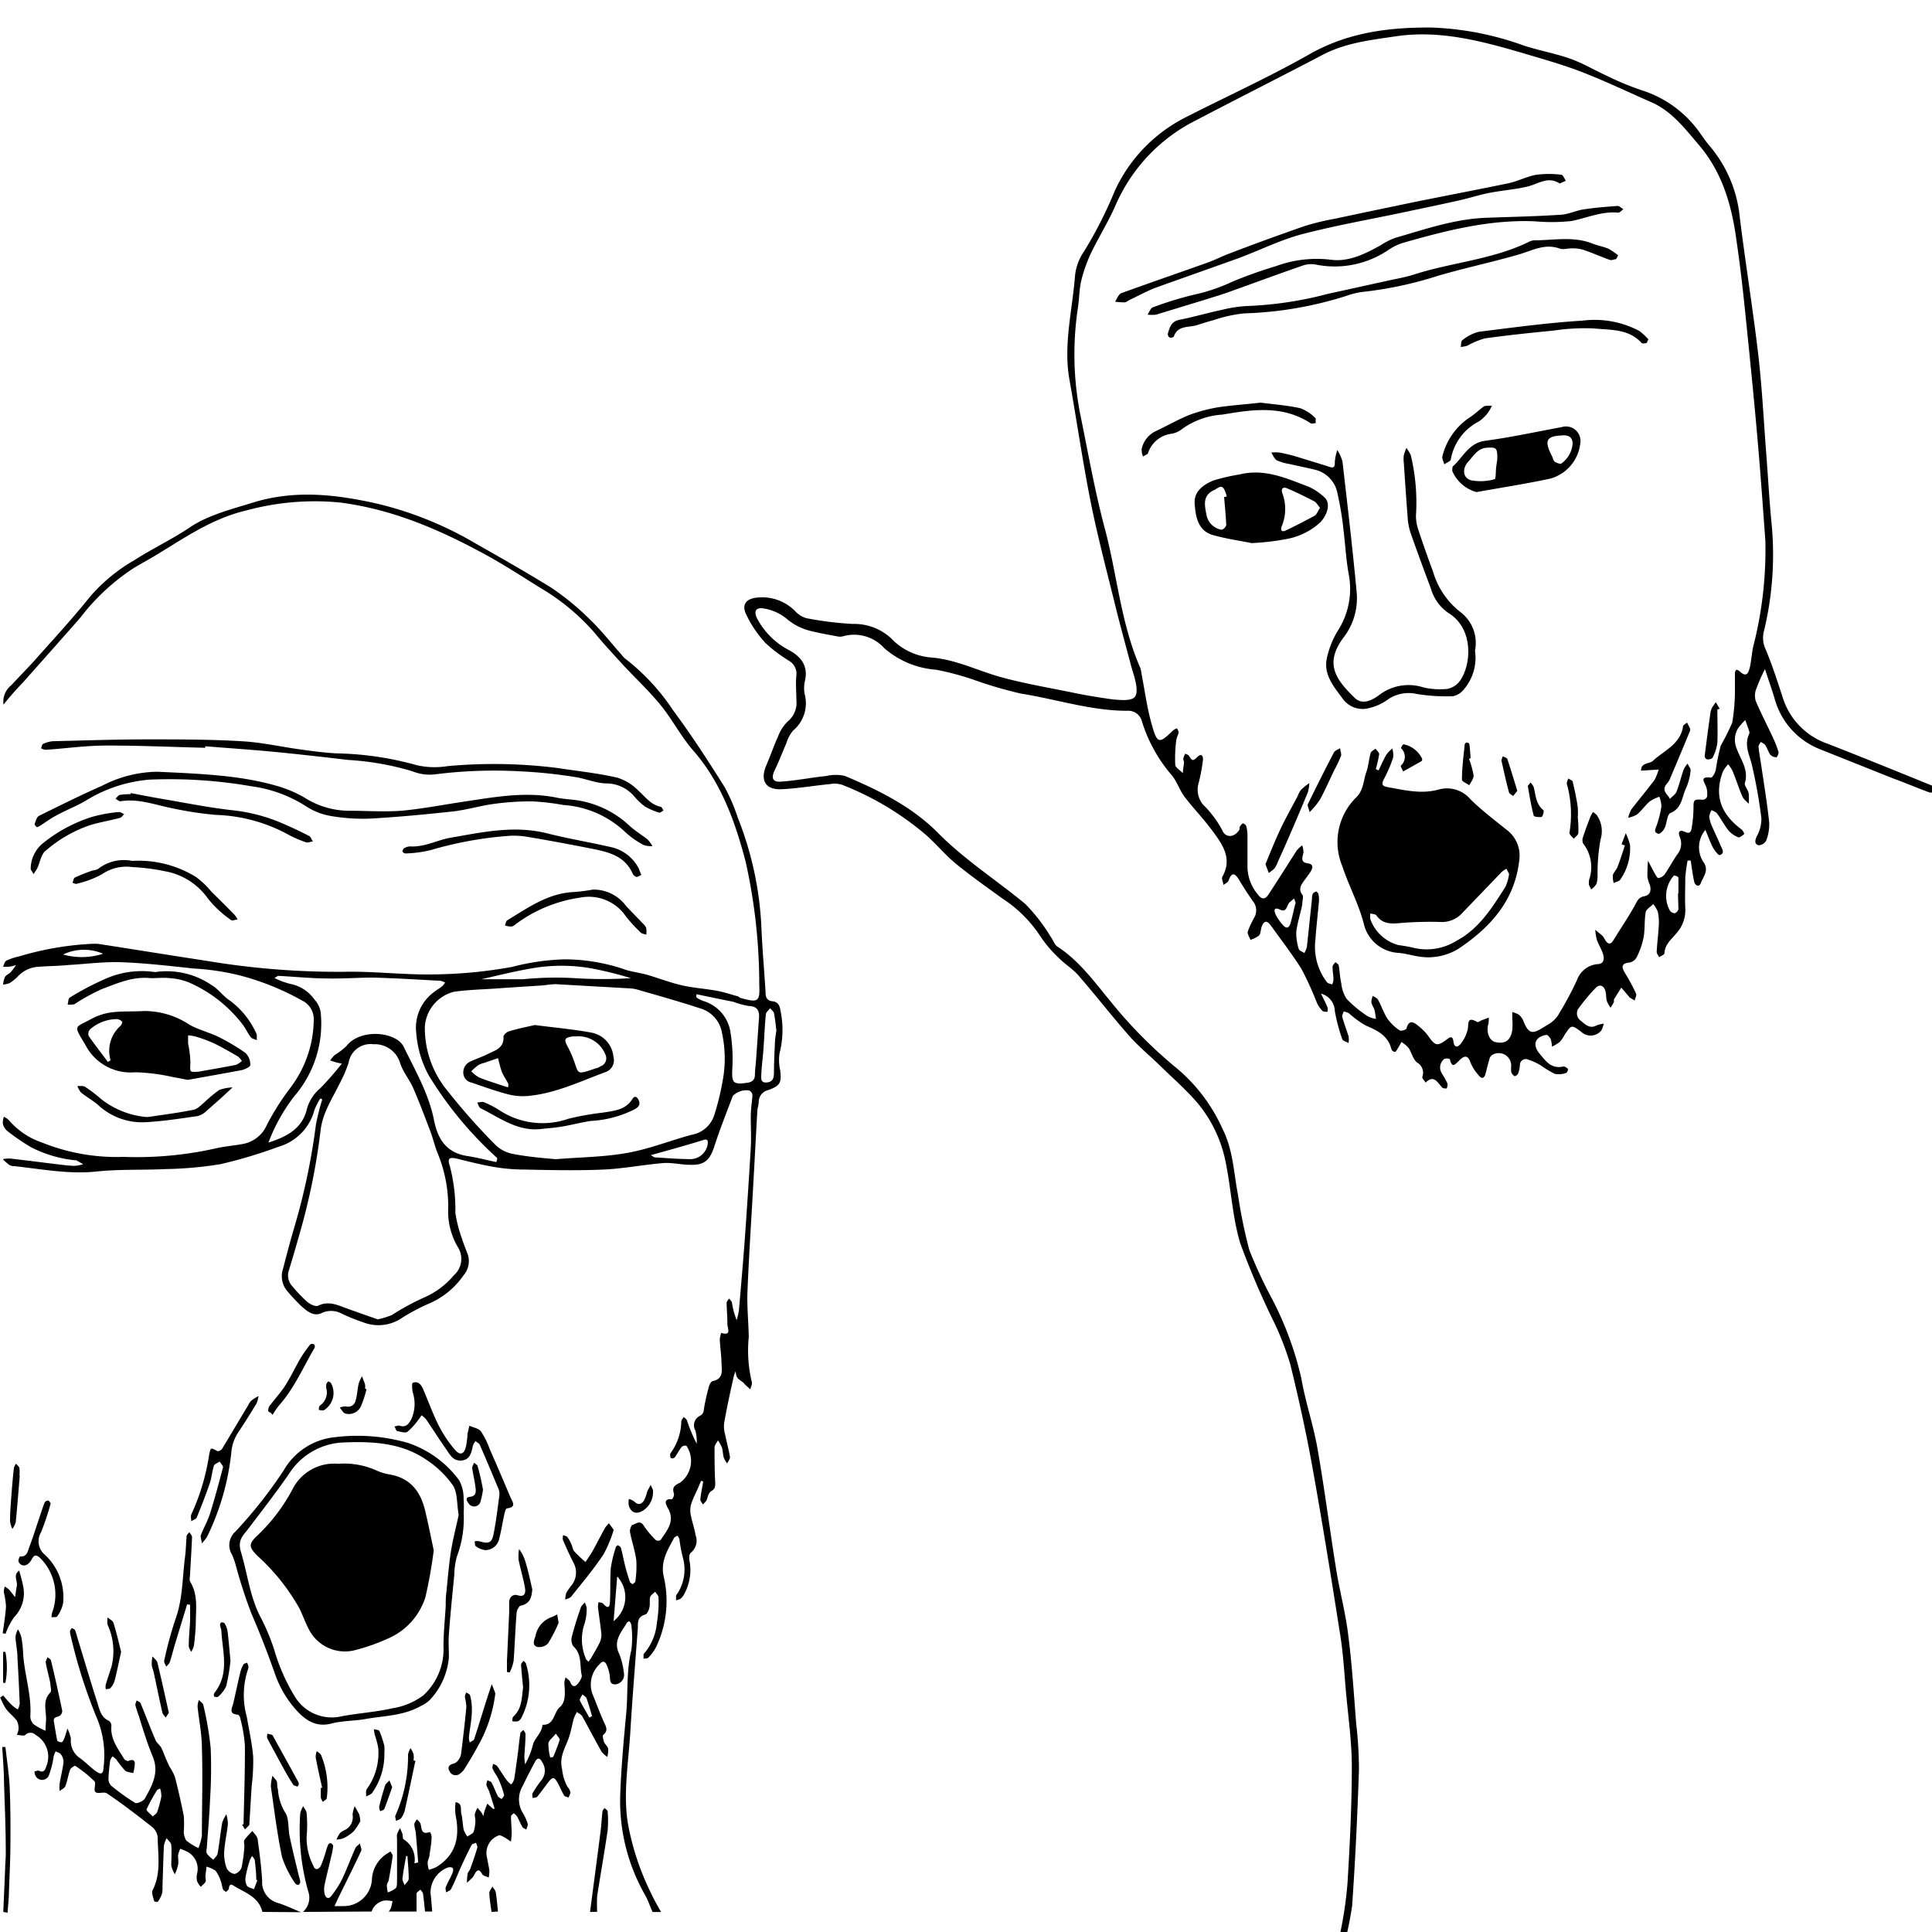 <svg id="Layer_1" data-name="Layer 1" xmlns="http://www.w3.org/2000/svg" viewBox="0 0 200 200"><g id="OBW51e"><path d="M137.27,207c.16-.87.28-1.74.47-2.6.32-1.44.74-2.85,1-4.3a40.35,40.35,0,0,0,.75-5.11c.24-4,.45-8.07.45-12.11,0-2.59-.38-5.19-.61-7.79-.17-1.88-.27-3.78-.56-5.64-.92-5.87-1.86-11.73-2.91-17.57-.64-3.56-1.42-7.1-2.28-10.61a29.52,29.52,0,0,0-1.67-4.35,83.25,83.25,0,0,1-3.52-8.22c-.82-2.72-.94-5.64-1.52-8.44a13.68,13.68,0,0,0-2.84-6c-1.21-1.44-2.66-2.68-4-4-1.09-1.06-2.26-2-3.26-3.17-1.75-2-3.38-4.1-5.12-6.1-.59-.69-1.42-1.18-2.06-1.84A12.66,12.66,0,0,1,107.75,97a13.52,13.52,0,0,0-4-4c-1.6-1.16-3.22-2.3-4.75-3.55-1.11-.9-2-2-3.12-3a30.41,30.41,0,0,0-8.74-5.22,2.66,2.66,0,0,0-1.23-.06c-1.67.16-3.33.45-5,.53s-2.25-.93-1.58-2.48c.43-1,.77-2,1.22-3a4.28,4.28,0,0,1,1-1.54,2.49,2.49,0,0,0,.89-2.23c0-.84-.09-1.69,0-2.52a1.54,1.54,0,0,0-.72-1.5,14.78,14.78,0,0,1-2.51-1.9,11.78,11.78,0,0,1-2-3c-.45-1,.1-1.58,1.19-1.67a4.79,4.79,0,0,1,3.91,1.4,2.56,2.56,0,0,0,1.15.73,34.59,34.59,0,0,0,4.84.6,5.63,5.63,0,0,1,3.93,1.47,6.41,6.41,0,0,0,4.1,2c2.53.18,4.77,1.32,7.16,2,2.54.71,5.17,1.14,7.76,1.68,1.07.22,2.15.4,3.23.56a13,13,0,0,0,1.76.17c1.25,0,1.56-.32,1.37-1.59-.11-.7-.37-1.38-.55-2.07-.55-2.08-1.12-4.14-1.63-6.22-.86-3.48-1.79-7-2.49-10.46-.85-4.25-1.47-8.55-2.23-12.82-.65-3.65.31-7.21.58-10.81a5.39,5.39,0,0,1,.92-2.46,43.36,43.36,0,0,0,3.2-6.3,16,16,0,0,1,7.34-7.6C126.94,10,131.35,8,135.51,5.64c4-2.29,8.27-2.82,12.67-2.79A31.22,31.22,0,0,1,157.7,4.7c1.6.53,3.28.82,4.86,1.38,1.3.46,2.5,1.19,3.77,1.76a29,29,0,0,0,3.61,1.5,11.65,11.65,0,0,1,6.16,4.6c.32.45.64.9,1,1.31a13.38,13.38,0,0,1,3,7.24c.59,4.76,1.36,9.5,1.92,14.27.39,3.38.56,6.79.82,10.19.19,2.44.32,4.88.56,7.31a33.59,33.59,0,0,1-.78,11,2.78,2.78,0,0,0,.14,1.92c.69,1.63,1.23,3.32,1.78,5A7.39,7.39,0,0,0,189.22,77c3.61,1.41,7.2,2.87,10.79,4.33.22.09.34.39.51.59-.26,0-.56.19-.78.11-1.27-.45-2.52-1-3.77-1.45l-7.52-3a7.85,7.85,0,0,1-4.74-5.25c-.29-1-.62-1.87-1-3.07a20,20,0,0,0-.94,2.15,1.89,1.89,0,0,0,0,1.2c.55,1.28,1.19,2.51,1.77,3.76a10.67,10.67,0,0,1,.58,1.51c0,.15-.15.51-.23.51a.89.89,0,0,1-.62-.25c-.22-.3-.32-.69-.53-1-.09-.15-.31-.23-.47-.34-.08.18-.25.36-.23.52.09.79.24,1.58.35,2.36.27,1.83.57,3.66.76,5.5a4.6,4.6,0,0,1-.32,1.85.93.93,0,0,1-.79.47c-.43-.13-.38-.49-.18-.92a3.78,3.78,0,0,0,.48-1.87,53.14,53.14,0,0,0-1-5.59c-.24-1-.82-2-.26-3.16a.36.36,0,0,0,0-.25c-.13-.39-.27-.78-.41-1.17a6.37,6.37,0,0,0-.77.89,2.33,2.33,0,0,0-.12,2.06c.41,1.15,1.27,2.19.85,3.56-.08.28.31.68.39,1.05a5.15,5.15,0,0,1,0,1.11c-.22-.26-.54-.48-.66-.78-.37-.85-.64-1.74-1-2.6a4.05,4.05,0,0,0-.45-.71,3,3,0,0,0-.55.74c-.92,2.42-.28,4.36,1.92,6,.14.11.31.44.27.48s-.45.4-.59.34a2.51,2.51,0,0,1-1-.68c-.45-.55-.78-1.2-1.2-1.78-.12-.17-.38-.24-.57-.36a1.79,1.79,0,0,0-.25.66,3.33,3.33,0,0,0,.28,1c.28.66.6,1.3.89,2,.16.36.5.83-.11,1-.14,0-.53-.5-.7-.82-.28-.55-.48-1.14-.76-1.79a2.81,2.81,0,0,0-.25,3.26c.71.95,0,1.58-.23,2.27-.16.42-.59.25-.68-.18-.16-.72-.25-1.45-.36-2.18h-.32a17.5,17.5,0,0,0-.24,1.77c0,1-.05,2.11,0,3.16a3.55,3.55,0,0,1-.88,2.56c-.53.64-1.23,1.17-1.28,2.12,0,.14-.36.27-.55.4-.09-.19-.26-.39-.25-.58.05-.91.17-1.83.22-2.74a5.29,5.29,0,0,0-.1-1.38,3,3,0,0,0-.48-.8c-.27.28-.72.53-.78.84-.15.87-.06,1.77-.22,2.64a8.06,8.06,0,0,1-.7,2,1.08,1.08,0,0,1-.74.57c-.9.08-.84.48-.48,1.09a21.46,21.46,0,0,1,1.14,2.11c.09.18-.09.49-.14.73-.2-.11-.39-.23-.58-.35,0,0,0-.08-.06-.11l-.74-.87c-.26.41-.52.81-.77,1.23,0,.06,0,.17,0,.24s-.22.41-.34.61a3.38,3.38,0,0,1-.39-.69c-.1-.36-.05-.76-.17-1.11-.18-.5-.58-.67-1-.24a20.69,20.69,0,0,0-1.68,2,.92.92,0,0,0,.12,1.36c.48.38.93.91,1.67.51a2.72,2.72,0,0,1,.76-.18c-.12.28-.17.64-.38.82a1.42,1.42,0,0,1-2,0c-1-.74-1-.7-1.7.35a3.37,3.37,0,0,1-.5.73,5.3,5.3,0,0,1-.8.48,3.35,3.35,0,0,0-.13-.78c-.08-.18-.33-.46-.46-.44-1.14.2-1.47,1-.72,1.91s1.27,1.63,2.51,1.36c.13,0,.36.13.46.27a.51.51,0,0,1-.19.4,2.28,2.28,0,0,1-1.17.1,11.11,11.11,0,0,1-1.5-.91,6.56,6.56,0,0,0-1.24-.56.61.61,0,0,0-.88.59,3.08,3.08,0,0,1-.19.85c-.05.13-.31.29-.37.26a.78.78,0,0,1-.34-.44,3.34,3.34,0,0,1,0-.62,1.29,1.29,0,0,0-2-1.11.7.7,0,0,0-.25.39c-.15.5-.27,1-.4,1.51s-.41.61-.74.16a4.51,4.51,0,0,1-.81-1.26c-.27-.83-.65-.78-1.16-.27s-.77.82-1-.13a.78.78,0,0,0-.58,0,1.13,1.13,0,0,0-.24,1.49,9.66,9.66,0,0,1,.56,1c.07.15,0,.37-.05.56-.18,0-.44,0-.54-.17-.46-.54-.84-1.25-1.65-.44-.12-.2-.39-.45-.34-.6a1.21,1.21,0,0,0-.55-1.48c-.42-.35-.55-1-.87-1.51a3.44,3.44,0,0,0-.74-.61c-.13.23-.26.47-.4.69s-.19.33-.29.33a.44.44,0,0,1-.35-.27c-.35-1.42-1.46-1.95-2.66-2.46a9.78,9.78,0,0,1-1.73-1.26,1.88,1.88,0,0,0-.55-.19c-.05.18-.2.4-.15.56.19.69.45,1.35.65,2a2.09,2.09,0,0,1,0,.7c-.22-.13-.59-.21-.65-.4a18.23,18.23,0,0,1-.77-2.9,1.92,1.92,0,0,0-1.43-1.81c.3.62.5,1,.67,1.42a1.21,1.21,0,0,1,0,.46c-.19,0-.44,0-.54-.11a3.11,3.11,0,0,1-.56-.83,32.77,32.77,0,0,0-1.6-3.51c-1-1.57-2.1-3-3.2-4.53-.45-.6-.77-.32-.94.27-.08.29-.08.65-.26.83a2.89,2.89,0,0,1-.88.43c-.1-.29-.34-.62-.27-.86a9.89,9.89,0,0,1,.69-1.48,1.49,1.49,0,0,0-.16-1.66c-.51-.72-1-1.49-1.44-2.22s-.77-.78-1.08.09c-.07.19-.34.3-.52.45-.05-.22-.12-.44-.16-.67a.44.44,0,0,1,.07-.24c1-1.83,0-3.25-1-4.61s-2-2.37-2.94-3.6c-.53-.7-.79-1.61-1.35-2.26a15.58,15.58,0,0,1-3.07-5.56,1.46,1.46,0,0,0-1.52-1.09c-3.74,0-7.3-1.19-11-1.78a42.39,42.39,0,0,1-5-1.47,29.61,29.61,0,0,0-3.78-1,9.21,9.21,0,0,1-5.36-2.22,4.2,4.2,0,0,0-4.29-1.24,1.3,1.3,0,0,1-.62,0c-.89-.16-1.79-.33-2.67-.54A6,6,0,0,1,81.37,64a5,5,0,0,0-2.24-1c-.9-.18-1.15.28-.72,1.09a7.79,7.79,0,0,0,3.19,3.17C83,68,83.71,69,83.3,70.6a3.34,3.34,0,0,0,0,1.26,3.67,3.67,0,0,1-1.19,3.76,3.43,3.43,0,0,0-.7,1.31c-.41.91-.75,1.85-1.19,2.75S80,81,80.91,80.91c1.55-.11,3.08-.42,4.63-.58a4.21,4.21,0,0,1,1.94,0c3.51,1.48,6.94,3.18,9.64,5.91s6,4.85,9,7.32a18.34,18.34,0,0,1,2.67,3.45c.25.34.38.82.7,1,2.24,1.46,3.77,3.6,5.43,5.6a47.33,47.33,0,0,0,7,7.06,17.61,17.61,0,0,1,4.65,6.22c1.1,2.2,1.14,4.53,1.59,6.82a51.22,51.22,0,0,0,1.17,5.69,47.43,47.43,0,0,0,2.32,5,34.11,34.11,0,0,1,3.06,8.27c.42,2.44,1.24,4.81,1.67,7.25.73,4.15,1.26,8.33,1.93,12.48.37,2.33,1,4.62,1.27,6.95.38,3,.57,6,.81,9.05a42.58,42.58,0,0,1,.29,4.78c-.16,4.71-.38,9.42-.71,14.12a36.6,36.6,0,0,1-1,4.67c-.25,1.24-.46,2.48-.7,3.72-.08.41-.18.81-.28,1.22ZM182.75,56c-.17-2.34-.44-6.2-.77-10.06-.36-4.19-.78-8.38-1.21-12.57-.28-2.81-.59-5.61-1-8.4-.49-3.68-1.46-7.16-4-10.08-1.43-1.68-2.76-3.41-4.85-4.32-2.39-1.05-4.75-2.18-7.18-3.12-2-.78-4.15-1.37-6.25-2-4.26-1.24-8.54-2.36-13-1.69-2.59.38-5.18.67-7.56,1.91-4.36,2.29-8.76,4.5-13.13,6.79a17.71,17.71,0,0,0-8.33,8.82c-.74,1.69-1.73,3.26-2.53,4.92a15.43,15.43,0,0,0-1,2.82c-.23.94-.21,1.93-.36,2.88a32.1,32.1,0,0,0,.34,11.44c.77,3.8,1.45,7.63,2.45,11.37,1.28,4.79,1.65,9.82,3.67,14.42a3.1,3.1,0,0,1,.13.62c.34,1.75.57,3.54,1.06,5.25.58,2.06.77,2,2.22.6a1.69,1.69,0,0,1,.4-.21c.06.15.18.31.16.45s-.22.55-.25.84a14.51,14.51,0,0,0-.1,2.46c0,.32.52.6.79.9,0-.38.09-.75.12-1.13,0-.12-.1-.26-.08-.37a2.54,2.54,0,0,1,.2-.52c.14.07.33.11.4.23.22.4.38.62.82.15s.68-.18.61.35A18.62,18.62,0,0,1,124.1,81a2.43,2.43,0,0,0,.41,2.26,11,11,0,0,1,2,2.65c.34.87,1.27.81,1.78,0,.06-.1,0-.27.08-.37s.22-.31.31-.3a.51.51,0,0,1,.34.3,4.15,4.15,0,0,1,.12,1c0,1.09,0,2.19,0,3.29a4.51,4.51,0,0,0,1.08,2.77c.35.48.72.58,1.09,0,1-1.52,1.93-3,2.92-4.55a3.67,3.67,0,0,1,.57-.54,2,2,0,0,1,.13.78c-.13.53-.32,1,.5,1.09.56.09.47.5.23.87s-.49.68-.72,1-.56.81-.13,1.36c.16.2,0,.64,0,1-.19,1-.5,1.88-.62,2.83a5.31,5.31,0,0,0,.26,1.8c.05.18.38.28.58.42a3.18,3.18,0,0,0,.26-.64c.18-1.67.35-3.34.53-5a1.1,1.1,0,0,1,.08-.49.57.57,0,0,1,.37-.24s.19.15.21.25a2.69,2.69,0,0,1,.06.75c-.12,1.34-.28,2.68-.37,4a6,6,0,0,0,1.2,4.39c.11.14.35.16.54.23a2,2,0,0,0,.13-.46c0-.47-.1-.93-.09-1.39,0-.16.19-.31.3-.46.11.11.3.2.33.33.11.62.13,1.25.27,1.87a3.59,3.59,0,0,0,.55,1.6,12.6,12.6,0,0,0,2.13,1.77,2.88,2.88,0,0,0,.91.31,9.28,9.28,0,0,0-.15-.92c-.08-.28-.28-.53-.33-.81a1.82,1.82,0,0,1,.16-.66c.18.13.44.23.54.41.36.67.6,1.41,1,2a4.78,4.78,0,0,0,1.24,1.17c.13.09.67-.07.7-.2.22-.84.64-.76,1.16-.32a5.63,5.63,0,0,1,1.09,1.09c.7,1,.92,1.13,1.92.36.33-.26.61-.38.68.17.09.76.48.65.79.25a3.83,3.83,0,0,0,.69-1.42c.13-.58-.13-1.45,1-.8.09.05.3-.12.45-.18l.74-.28c0,.27,0,.55-.09.82-.15.86.21,1.62.83,1.73,1,.19,1.52-.21,1.69-1.25a6.91,6.91,0,0,0,0-1.2c0-.22,0-.45,0-.67a2.39,2.39,0,0,1,.66.26,1.55,1.55,0,0,1,.46.59c.66,1.73,1.16,1.31,2.48.5a3.12,3.12,0,0,0,1.13-1c.73-1.21,1.43-2.46,2-3.74a2.49,2.49,0,0,1,2.05-1.57c.66,0,.78-.47.63-1s-.47-1-.65-1.5a6,6,0,0,1-.17-1.06c.25.22.53.42.77.65a3.52,3.52,0,0,1,.27.43c.28.43.55.48.84,0,.73-1.19,1.51-2.34,2.19-3.55.25-.45.37-.88,1-1s.75-.61.58-1.18a3.42,3.42,0,0,1-.25-.85c0-.55,0-1.1.07-1.64.21.41.42.83.65,1.24.12.2.3.56.42.55a1.05,1.05,0,0,0,.67-.42c.45-.66.82-1.37,1.26-2a1.75,1.75,0,0,0,.3-1.78c-.22-.52-.13-.88.53-.58.5.24.62-.05.68-.4a13.14,13.14,0,0,0,.19-2c0-.94,0-1,1-.93a.53.53,0,0,0,.4-.29,2.31,2.31,0,0,0-.07-1c-.18-.53-.78-1.15.48-1,.15,0,.42-.48.49-.77a23.81,23.81,0,0,1,.52-2.54,25.15,25.15,0,0,0,1.19-2.38,20.36,20.36,0,0,0,.28-3.51c0-.5,0-1,0-1.51s.19-.57.55-.24c.73.64.86,0,1-.49.15-.7.19-1.42.34-2.12A40.15,40.15,0,0,0,182.75,56Zm-9,36.48h0c0-.55,0-1.1,0-1.64,0-.08-.41-.25-.48-.19a3.16,3.16,0,0,0-.4,3.62.67.67,0,0,0,.5.27.62.62,0,0,0,.38-.42C173.74,93.58,173.71,93,173.71,92.48Zm-39.61,1-.18-.47-.44.38c-.34.27-.27,1.12-1,.78s-.61.16-.47.5a5,5,0,0,0,.68,1c.35.46.69.5.87-.12S133.91,94.26,134.1,93.51Z"/><path d="M142.71,79.75c.27-.54.5-1.11.81-1.63a3.3,3.3,0,0,1,.61-.63,2.35,2.35,0,0,1,.09.93,14.27,14.27,0,0,1-.94,2.2c-.35.64-.14.77.46.88,1.74.31,3.44.73,5.24.22a3.17,3.17,0,0,1,3.22,1c1.16,1.15,2.48,2.14,3.75,3.17A3.32,3.32,0,0,1,157.28,89c-.45,4.22-3,7-6.29,9.21a6,6,0,0,1-4.38.76c-.62-.1-1.24-.29-1.87-.33a3.9,3.9,0,0,1-3.58-3.1c-.55-2.06-1.56-3.9-2.21-5.89a6.48,6.48,0,0,1,1.45-7.11c.74-.73.73-1.66,1-2.5.26-.66.29-1.4.49-2.09.05-.18.33-.3.5-.45.14.19.39.4.38.58a11.81,11.81,0,0,1-.35,1.54Zm13.51,10.71-.28-.53a2.85,2.85,0,0,0-.49.34l-4.18,4.35a2.81,2.81,0,0,1-2.17.82,38.66,38.66,0,0,0-4,.1c-1,.09-1.92.19-2.61-.77-.1-.15-.42-.15-.63-.21a2,2,0,0,0,0,.6,4.27,4.27,0,0,0,2.92,2.68,14.29,14.29,0,0,1,1.48.26,5.81,5.81,0,0,0,4.48-.69c2.38-1.25,3.73-3.46,5.11-5.62A4.81,4.81,0,0,0,156.22,90.46Z"/><path d="M152.69,67.36a5,5,0,0,1-1.15,4,1.92,1.92,0,0,1-1.11.71,18.82,18.82,0,0,1-3.76-.23,3.78,3.78,0,0,0-3.08.63,5.26,5.26,0,0,1-1.82.82,2.53,2.53,0,0,1-2.8-1c-.95-1.27-2-2.52-1.6-4.22a9.19,9.19,0,0,1,1.11-2.76,8,8,0,0,0,1.13-5.92c-.27-1.49-.34-3-.53-4.5a31.34,31.34,0,0,0-.61-3.74,3.11,3.11,0,0,0-2.24-2.5c-.9-.22-1.81-.4-2.71-.61a5.24,5.24,0,0,1-1.33-.38c-.27-.15-.4-.53-.59-.81a4.3,4.3,0,0,1,.88,0c.57.11,1.14.25,1.7.41,1.08.33,2.17.67,3.24,1,.47.17.8.29.76-.45a4.84,4.84,0,0,1,.26-1.22,4.42,4.42,0,0,1,.53,1.18c.52,4.51,1.05,9,1.47,13.53A6.66,6.66,0,0,1,139.08,66c-2,2.68-.82,4.34,1.18,6.26.81.77,1.85.19,2.55-.34a5,5,0,0,1,4.54-.76,7.5,7.5,0,0,0,2.5.15,2.13,2.13,0,0,0,1.29-.84c1.18-1.66,1.44-5.39-1.18-7a4.56,4.56,0,0,1-1.82-2.5c-.72-1.93-1.44-3.87-2.12-5.81a6.27,6.27,0,0,1-.3-1.61c-.15-1.88-.27-3.77-.4-5.65a3.24,3.24,0,0,1,0-.76,5.89,5.89,0,0,1,.27-.77,3.57,3.57,0,0,1,.45.74,20.94,20.94,0,0,1,.54,6.26,4.51,4.51,0,0,0,.21,1.37c.49,1.48,1,2.94,1.55,4.41a8.23,8.23,0,0,0,2.84,4.21A4,4,0,0,1,152.69,67.36Z"/><path d="M129.56,56.22c-1.07-.22-2.57-.43-4-.83-1.6-.46-1.8-2-1.89-3.28s1-2,2-2.39a20.91,20.91,0,0,1,2.68-.61c2.55-.63,4.81.4,7.08,1.26a5.94,5.94,0,0,1,1.67,1.11c.64.56.39,1.7-.4,2.57A7,7,0,0,1,133,55.83,24.25,24.25,0,0,1,129.56,56.22Zm7.09-3.65c-.24-.28-.38-.56-.61-.68-.92-.48-1.85-.93-2.8-1.34-.48-.21-.64.12-.49.51a4.67,4.67,0,0,1-.07,3.43c-.14.39,0,.62.41.43,1-.47,2-1,3-1.53C136.31,53.25,136.43,52.89,136.65,52.57Zm-9.93-1.12.29-.06c-.14-.33-.2-.75-.45-.94s-.59.15-.87.28c-1.21.55-1,1.53-.8,2.55a1.9,1.9,0,0,0,1.58,1.56.73.73,0,0,0,.47-.48C126.9,53.39,126.8,52.42,126.72,51.45Z"/><path d="M152.85,50.94a3.82,3.82,0,0,1-2.51-2.18c0-.16,0-.4.06-.48,1.06-.94,1.62-2.42,3.35-2.65,2.66-.36,5.29-.93,7.93-1.42a1.5,1.5,0,0,1,1.91,1.7,4.28,4.28,0,0,1-3.08,3.63C158,50.08,155.41,50.48,152.85,50.94ZM155,47.35c0-1-.14-1.06-1.09-1s-1.38.86-1.94,1.47-.62,1.63.32,1.9a5.29,5.29,0,0,0,2.43-.11c.14,0,.11-.85.17-1.31S155,47.68,155,47.35Zm6.67-2.27c-1.59.07-1.85.52-1,2.16.09.19.13.45.27.55s.57.28.68.2a2.79,2.79,0,0,0,1.18-2.12C162.75,45.3,162.45,45,161.66,45.08Z"/><path d="M161.46,19c-1.17-.78-2.16,0-3.25.29-1.29.32-2.65.41-4,.67-1.07.21-2.11.55-3.18.79-1.93.43-3.86.83-5.79,1.24-3.5.74-7,1.35-10.48,2.26-2.27.61-4.4,1.68-6.61,2.5-2.8,1-5.63,2-8.43,3-.94.35-1.82.84-2.73,1.27-.19.09-.37.26-.56.28a7,7,0,0,1-1-.07c.21-.3.36-.77.64-.88,3-1.09,6-2.12,9-3.19.75-.27,1.47-.65,2.21-.92,2.6-1,5.19-1.94,7.81-2.85a26.24,26.24,0,0,1,3.06-.74c2.68-.57,5.35-1.13,8-1.68,3.34-.68,6.68-1.31,10-2,1-.21,1.91-.71,2.9-.88a10.13,10.13,0,0,1,2.58,0c.17,0,.31.41.47.62Z"/><path d="M158.91,22.91c-4.66-.2-9.11.93-13.53,2.19a5.55,5.55,0,0,0-1.6.74,9.91,9.91,0,0,1-7.46,1.57,2.75,2.75,0,0,0-1.37.05c-2.58.89-5.14,1.84-7.71,2.76-.87.31-1.76.57-2.64.85-1.64.5-3.27,1-4.92,1.5a3.26,3.26,0,0,1-.88,0c.17-.26.3-.66.53-.75a36.81,36.81,0,0,1,4.34-1.33,18.34,18.34,0,0,0,3.92-1.34,46.17,46.17,0,0,1,4.5-1.6,12.21,12.21,0,0,1,5.7-.66c1.84.24,3.53-.61,5.13-1.5a7.75,7.75,0,0,1,1.46-.75c3.15-.91,6.26-2,9.59-2.1,2.47-.09,4.95-.14,7.43-.3.86,0,1.7-.44,2.56-.57,1.16-.17,2.33-.27,3.49-.35.2,0,.4.22.6.34-.18.13-.38.37-.56.35-1.69-.15-3.21.55-4.81.87A19,19,0,0,1,158.91,22.91Z"/><path d="M167.3,26.83c-.21,0-.45.14-.63.08-.94-.33-1.85-.74-2.79-1.06a4.12,4.12,0,0,0-1.22-.14c-.42,0-.89.17-1.26,0-1.51-.51-2.77.22-4.13.62-2.75.8-5.56,1.39-8.31,2.19a39.83,39.83,0,0,1-8,1.71,8.42,8.42,0,0,0-1.59.4,38.45,38.45,0,0,1-10.54,1.81,14,14,0,0,0-3.19.7c-.6.15-1.19.35-1.78.53-.84.25-1.93,0-2.34,1.15,0,.09-.31.17-.43.12a.43.43,0,0,1-.2-.38c.19-.64.33-1.28,1.19-1.45,1.51-.3,3-.74,4.52-1.06a13.39,13.39,0,0,1,2.73-.38,38.15,38.15,0,0,0,8.09-1.24l5.91-1.3c1-.23,2.07-.4,3.07-.72,3.89-1.25,8.05-1.53,11.78-3.33a1.52,1.52,0,0,1,.6-.2c2,0,4.07-.45,6.06.33.54.22,1.14.31,1.67.54a6.79,6.79,0,0,1,1,.68Z"/><path d="M171.71,79.66l-1.83.12c0-.86.82-.68,1.21-1,1.16-1.09,2.85-1.71,3.14-3.58,0-.15.27-.27.41-.4.1.2.22.4.31.61a.38.38,0,0,1,0,.25c-.7,1.7-1.41,3.39-2.13,5.09a3.47,3.47,0,0,1-.37.51c-.43.64.22,1,.42,1.44.23-.25.56-.45.68-.74.29-.73.47-1.52.73-2.27a3.15,3.15,0,0,1,.41-.64c.12.24.35.51.32.73a5.82,5.82,0,0,1-.47,1.81c-.44.89-.39,2.06-1.61,2.57-.36.15-.37,1.07-.62,1.59-.12.25-.48.61-.64.56-.55-.15-.28-.54-.16-.9a10.89,10.89,0,0,0,.48-1.93,3.32,3.32,0,0,0-.21-1,4.13,4.13,0,0,0-1,.48c-.47.41-.83.94-1.31,1.35a2.88,2.88,0,0,1-.92.34,3.74,3.74,0,0,1,.33-.87c.78-1,1.6-2,2.37-3A5.7,5.7,0,0,0,171.71,79.66Z"/><path d="M130.49,41.68c1.38.18,2.77.28,4.12.58a4.22,4.22,0,0,1,1.54,1c.11.08,0,.35.07.54-.19,0-.44.1-.57,0-2.89-1.88-6-1.41-9.12-.88a8,8,0,0,0-4.31,1.6,2.41,2.41,0,0,1-.93.38,2.94,2.94,0,0,0-2.43,1.95c0,.17-.35.28-.53.41a1.89,1.89,0,0,1-.15-.75,2.65,2.65,0,0,1,1.51-1.9c1.18-.55,2.31-1.22,3.52-1.69a16.27,16.27,0,0,1,3.16-.8C127.74,41.94,129.12,41.84,130.49,41.68Z"/><path d="M170.64,35.13c-.11.2-.14.37-.22.39s-.39.06-.47,0C168.59,34,166.71,34.18,165,34a21.3,21.3,0,0,0-4.14.22c-2.39.23-4.78.48-7.15.81a8.37,8.37,0,0,0-1.82.76,3.72,3.72,0,0,1-.68.13c.07-.25,0-.62.21-.73a4.38,4.38,0,0,1,1.65-.84c3.59-.45,7.18-.94,10.78-1.16a9.88,9.88,0,0,1,5.87,1.08A6.51,6.51,0,0,1,170.64,35.13Z"/><path d="M131,89.46c.46-1.1.95-2.36,1.53-3.59s1.19-2.29,1.79-3.43a3,3,0,0,1,.35-.67,6.66,6.66,0,0,1,.87-.7,3.89,3.89,0,0,1-.17,1c-1,2.39-2,4.77-3.09,7.15a2.64,2.64,0,0,1-.34.67,4.07,4.07,0,0,1-.6.48Z"/><path d="M164.48,91.58c0-.34,0-.51.08-.67a4,4,0,0,0-.68-3.6.9.9,0,0,1,0-.67c.22-.7.49-1.39.75-2.08a4.08,4.08,0,0,1,.27-.5,1.71,1.71,0,0,1,.43.36,2.92,2.92,0,0,1,.36,2.48,19.21,19.21,0,0,0-.31,3.74,2.77,2.77,0,0,1-.12.87,2.19,2.19,0,0,1-.54.56Z"/><path d="M154.44,42a4.45,4.45,0,0,1-.44.77,4.1,4.1,0,0,1-.91.86,5.48,5.48,0,0,0-2.9,3.91c0,.21-.45.35-.68.53-.07-.29-.26-.61-.19-.85a6.78,6.78,0,0,1,2.81-4c.53-.34,1-.8,1.49-1.16C153.77,42,154,42,154.44,42Z"/><path d="M135.57,84.07c-.1-.43-.25-.68-.18-.82q1.31-2.7,2.7-5.36c.1-.2.42-.29.64-.44,0,.27.17.58.09.81a14.09,14.09,0,0,1-.7,1.47c-.48,1-.92,2-1.45,3A8.35,8.35,0,0,1,135.57,84.07Z"/><path d="M177.78,73.44c0,1.15.05,2.32,0,3.47a4.58,4.58,0,0,1-.5,1.53c-.05.12-.36.19-.54.17s-.28-.24-.27-.35q.28-2.27.6-4.5a1.8,1.8,0,0,1,.15-.48c.12-.21.27-.39.4-.59l.4.68Z"/><path d="M163.33,84.61a11.44,11.44,0,0,1,.06,1.61c0,.22-.32.41-.48.61-.16-.21-.48-.47-.44-.63a11.62,11.62,0,0,0-.28-5.08c0-.16.1-.35.15-.53.16.11.43.18.46.32.21.85.38,1.7.52,2.56A7.31,7.31,0,0,1,163.33,84.61Z"/><path d="M167.86,87.4l.44-1.15a7,7,0,0,1,.44,1.21,5.64,5.64,0,0,1-1,3.58c-.1.19-.45.25-.69.37a2.32,2.32,0,0,1-.09-.81c.09-.31.37-.56.49-.87.28-.73.51-1.47.76-2.21Z"/><path d="M152.07,78.55a9.41,9.41,0,0,1,.48,1.74c0,.33-.29.68-.45,1-.27-.19-.76-.39-.76-.57,0-1.2.16-2.4.28-3.6a.25.25,0,0,1,.5,0c.06.46.08.91.12,1.37Z"/><path d="M147.22,78.55c0,.08,0,.2-.05.23-.63.37-1.28.72-1.92,1.08-.08-.21-.29-.53-.23-.61a1.21,1.21,0,0,0,0-1.81s.17-.38.28-.39A2.72,2.72,0,0,1,147.22,78.55Z"/><path d="M157.07,81.87l-.43.53c-.14-.12-.39-.22-.43-.37-.29-1.09-.54-2.19-.78-3.29,0-.14.09-.3.14-.45.16.09.43.15.47.29C156.4,79.64,156.72,80.73,157.07,81.87Z"/><path d="M158.44,81a1.88,1.88,0,0,1,.34.51c.2.84.22,1.75,1,2.36.08.06-.06.66-.2.7s-.78,0-.81-.13c-.26-1-.43-2-.61-3.07C158.16,81.32,158.3,81.21,158.44,81Z"/></g><path d="M31.37,197.92a2,2,0,0,0,.51-2.21,23.73,23.73,0,0,1-.8-8,2.43,2.43,0,0,1,.31-.73c.12.24.34.47.35.72a13.15,13.15,0,0,1,0,2.43,6.38,6.38,0,0,0,.69,3c.2.59.61.35.79,0a12,12,0,0,0,.51-1.46,5.7,5.7,0,0,1,.25-.73.34.34,0,0,1,.26-.14c.11.06.26.2.25.29a6.83,6.83,0,0,1-.2,1.08c-.22,1-.48,1.93-.68,2.91a2.26,2.26,0,0,0,0,1c.11.42.42.56.71.16a10.43,10.43,0,0,0,1.07-1.66c.51-1.07.91-2.17,1.39-3.25.09-.2.32-.33.49-.5,0,.26.21.57.12.77-.76,1.63-1.57,3.24-2.36,4.85-.14.29-.27.58-.4.87.31,0,.63,0,.94,0a2.92,2.92,0,0,0,2.93-2.74A3.35,3.35,0,0,1,40,191.93l.42-.27c.08.16.24.33.23.47-.11.8-.25,1.6-.39,2.39,0,.22-.2.42-.21.63a3.22,3.22,0,0,0,.1.75,2.71,2.71,0,0,0,.81-.43c.15-.15.13-.49.14-.74l0-4.42a1.64,1.64,0,0,1,0-.44,5.25,5.25,0,0,1,.31-.63c.08.19.17.38.24.57s0,.54.17.62a2.44,2.44,0,0,1,1.08,2.46l.39-.09c-.08-1-.14-1.9-.23-2.85,0-.37-.16-.73-.17-1.09,0-.17.16-.35.25-.52a1.79,1.79,0,0,1,.36.37c.19.47,0,1.29,1,.94a1,1,0,0,1,.18.46c0,.62-.12,1.24-.21,1.86,0,.29-.18.56-.2.85a3.26,3.26,0,0,0,.12.74,3.92,3.92,0,0,0,.77-.28c2.07-1.27,2.46-3.15,2-5.38a5.51,5.51,0,0,1,0-1.34c.76.12.48.79.6,1.22s.13,1.09.24,1.63a3.05,3.05,0,0,0,.38.71c.22-.16.56-.28.65-.5a3.72,3.72,0,0,0,.18-1.17c0-.22-.08-.45-.05-.66a2.63,2.63,0,0,1,.27-.65c.13.16.27.31.39.47s.1.18.23.4a5,5,0,0,1,.1-.51c.09-.27.2-.53.29-.79l.6.54.17,0c-.18-.59-.36-1.18-.56-1.77-.08-.24-.24-.46-.3-.71a1.13,1.13,0,0,1,.12-.48c.14.08.36.12.42.24.24.46.41.95.65,1.41.07.13.26.2.39.3.09-.15.29-.33.25-.44a10,10,0,0,0-.54-1.54c-.18-.41-.46-.76-.64-1.16-.06-.14,0-.34.06-.51.14.08.33.13.42.25.34.48.64,1,1,1.48a2.88,2.88,0,0,0,.44.41,1.68,1.68,0,0,0,.31-.55c.15-1,.28-1.9.4-2.85.08-.62.13-1.25.23-1.86,0-.15.21-.26.32-.39.08.15.23.3.22.44,0,.78-.08,1.55-.12,2.32a6.14,6.14,0,0,0,.08.8,8,8,0,0,0,.8-2c.15-.67.93-1.23,1-2.09,1.25.05,1.13-1.26,1.79-1.82s.53-1.61.47-2.48a2.22,2.22,0,0,1,.13-.61c.16.15.39.28.47.47.25.6.55.53.87.1.16-.23.38-.56.33-.79-.23-1,.06-2.15-.87-3a1.22,1.22,0,0,1-.15-1c.25-1,.58-2,.92-3,.06-.2.27-.36.41-.53a1.65,1.65,0,0,1,.2.56,5.16,5.16,0,0,1-.22,1.64,5,5,0,0,0,.11,3.54c0,.15.19.26.29.4.1-.14.21-.27.3-.42.28-.49.59-1,.83-1.49a2,2,0,0,0,.22-.92c-.09-.94-.25-1.88-.36-2.83a1.86,1.86,0,0,1,.07-.52c.16.05.37.05.46.15.69.79.7.07.72-.34.05-1.11,0-2.22.08-3.32a12.25,12.25,0,0,1,.53-2.19c0-.08.19-.2.23-.18s.26.15.29.27c.18.67.3,1.36.47,2,.13.5.28,1,.45,1.48,0,.11.19.19.29.29.1-.11.27-.2.28-.31a10.69,10.69,0,0,0,.1-2.18c-.13-1-.47-1.94-.65-2.92-.05-.24.12-.72.27-.75.36-.09.77-.54,1.15.09a9.32,9.32,0,0,0,1.25,1.49.5.5,0,0,0,.49,0c.66-1,1.54-1.95.76-3.31-.19-.33-.54-1,.42-.92a.76.76,0,0,0,.21-.58c-.24-.67.1-.88.64-1.14a2.8,2.8,0,0,0,.65-3.81.55.55,0,0,0-.49.11c-.27.34-.47.74-.73,1.1a.41.41,0,0,1-.38.07c-.08-.06-.08-.25-.09-.39a.47.47,0,0,1,.1-.2,5.83,5.83,0,0,0,1.06-3.21c0-.16.16-.31.24-.47.12.12.3.22.35.37a16.27,16.27,0,0,0,1,2.4,4.25,4.25,0,0,0-.13-1.35,1.09,1.09,0,0,1,.44-1.52c.44-.24.4-.49.46-.85a21.94,21.94,0,0,1,.51-2.24c.06-.2.22-.48.38-.52,1.16-.24.93-1.13.91-1.9s-.14-1.61-.18-2.42a2.8,2.8,0,0,1,.15-.67c1.13.36.62-.55.64-.91,0-.73-.07-1.47-.08-2.21,0-.14.16-.29.25-.44.1.14.27.27.3.42a8,8,0,0,0,.49,1.82,7.35,7.35,0,0,0,.23-1c.23-2.64.46-5.29.65-7.93.21-3,.41-6,.58-8.93.06-1,0-2.07,0-3.11q0-.82.12-1.65c0-.43.23-.9-.31-1.16a2,2,0,0,0-1.67.57c-.65,1.73-1.34,3.44-1.9,5.19-.46,1.42-1,2-2.54,1.94-.91,0-1.84-.25-2.75-.18-2,.16-4.09.57-6.14.67-2.76.12-5.52.06-8.29,0a18.51,18.51,0,0,1-3-.25c-1.3-.22-2.59-.54-3.87-.86-.86-.21-1.09-.07-.8.76a17.86,17.86,0,0,1,.57,4.82,13.11,13.11,0,0,0,.67,2.64c.16.53.36,1,.57,1.56A2.23,2.23,0,0,1,48,132a8.33,8.33,0,0,1-3.53,2.92,20.69,20.69,0,0,0-3.11,1.67,4.32,4.32,0,0,1-3.72.31A20.1,20.1,0,0,1,35.4,136a2.3,2.3,0,0,0-2.11-.07c-.85.4-1.55-.23-2.15-.77a20.85,20.85,0,0,1-1.43-1.54,2.39,2.39,0,0,1-.4-2.31c.36-1.43.74-2.85,1.16-4.27a67.25,67.25,0,0,0,2.23-10.6,24.67,24.67,0,0,1,.66-2.63l-.2-.1a6.46,6.46,0,0,0-.61,1.2,5.39,5.39,0,0,1-3.71,3.8,49.32,49.32,0,0,1-6,1.8,38.74,38.74,0,0,1-5.61.51c-2.43.12-4.88,0-7.29.26-2.87.29-5.64-.26-8.45-.56a1,1,0,0,1-.53-.13A6,6,0,0,1,.29,120a3.26,3.26,0,0,1,.76-.07c1.75.2,3.5.43,5.26.64a13.56,13.56,0,0,0,1.43.12,4.46,4.46,0,0,0,.87-.17l-.71-.41H7.79a12.8,12.8,0,0,1-4.54-1.33,21.35,21.35,0,0,1-2.53-1.73,1.41,1.41,0,0,1-.43-.75,2,2,0,0,1,.11-.69,1.75,1.75,0,0,1,.51.34,7.8,7.8,0,0,0,3.43,2.32,20.59,20.59,0,0,0,8.43,1.49,37.4,37.4,0,0,0,9.43-.85c.93-.23,1.9-.3,2.84-.47a3.36,3.36,0,0,0,2.59-2,26.73,26.73,0,0,1,2.42-3.82,11.85,11.85,0,0,0,2.43-7.1,2.13,2.13,0,0,0-1.2-1.94,27.17,27.17,0,0,0-6.44-2.6,25.51,25.51,0,0,0-4.8-.72c-2.48-.27-5-.56-7.46-.65-1.8-.07-3.6.18-5.41.28C6.11,100,5,100,4,100.08a3.12,3.12,0,0,0-2.15,1,4.41,4.41,0,0,1-.86.69,2.27,2.27,0,0,1-.67.15,2.48,2.48,0,0,1,.2-.79c.13-.21.41-.31.59-.49a6.71,6.71,0,0,0,.55-.74,3.44,3.44,0,0,1-.7.17,4.64,4.64,0,0,1-.65,0c.11-.21.17-.53.34-.62A6.35,6.35,0,0,1,2,99a31.45,31.45,0,0,1,7.4-1.29,6.51,6.51,0,0,1,.77,0c3.75.58,7.5,1.19,11.25,1.76a82.26,82.26,0,0,0,14.2,1.13c3.09-.07,6.19.33,9.28.27a48,48,0,0,0,8.13-.78,23.88,23.88,0,0,1,5.43-.78,19.4,19.4,0,0,1,6.07,1c.78.29,1.65.37,2.46.6,1.2.35,2.38.81,3.6,1.09s2.4.34,3.59.56c.72.13,1.42.36,2.12.56.14,0,.25.16.39.2,1.68.45,2,.46,1.91-1.28a58.52,58.52,0,0,0-1.41-12.83c-1.08-4.13-2.52-8.18-5.43-11.52-1.26-1.44-2.15-3.19-3.35-4.67s-2.56-2.74-3.84-4.11c-1-1.11-2.06-2.22-3-3.38a22.72,22.72,0,0,0-5.68-4.7c-1.81-1.13-3.61-2.3-5.48-3.33-4.78-2.62-9.7-4.77-15.21-5.48a27,27,0,0,0-9.73.83c-3.47.81-6.31,2.79-9.26,4.58-.79.47-1.6.92-2.39,1.39a22.3,22.3,0,0,0-5.48,5.09c-2,2.29-4,4.52-6,6.78C1.65,71.4,1,72.14.36,72.94a2.2,2.2,0,0,1,.8-2c.93-1,1.93-2,2.86-3.07,1.79-2,3.62-4,5.29-6.09A17.68,17.68,0,0,1,13.89,58c1.89-1.21,3.94-2.18,5.8-3.43s4.23-1.84,6.45-2.53c4.36-1.36,8.63-.87,13,.12a36.87,36.87,0,0,1,10.11,4.11c2.63,1.49,5.28,3,7.82,4.57a27.17,27.17,0,0,1,4,3.29c1.17,1.12,2.17,2.41,3.25,3.62a2.33,2.33,0,0,0,.46.48,22.14,22.14,0,0,1,4.87,5.26c1.91,2.57,3.65,5.26,5.37,8a18.69,18.69,0,0,1,1.35,3.14A34.93,34.93,0,0,1,78.82,96c.09,2.24.3,4.48.43,6.72,0,.5.13.87.71.93s.76.44.84,1a9.68,9.68,0,0,1-.1,4.38,4.67,4.67,0,0,0,.06,1.74c.17,1.3,0,1.63-1.22,2.07a1.28,1.28,0,0,0-1,1.26c0,.29-.12.58-.14.87-.15,2.65-.29,5.3-.44,8-.2,3.57-.44,7.13-.58,10.7-.07,1.58.11,3.17.13,4.76a14,14,0,0,0,.31,4.61c.08.22-.09.52-.15.79l-.54-.5c-.08-.07-.13-.18-.22-.24-.64-.43-.69-.51-.75-1.13a2.69,2.69,0,0,0-.2.51c-.36,1.62-.72,3.24-1,4.87a2.92,2.92,0,0,0,.1,1.13c.15.8.38,1.58.51,2.37,0,.2-.18.43-.29.65a2.49,2.49,0,0,1-.35-.58c-.1-.35-.1-.73-.2-1.08a3.7,3.7,0,0,0-.41-.72c-.12.24-.35.48-.35.72,0,1.21,0,2.43.07,3.64,0,.41,0,.64-.39.88s-.35.66-.53,1a2.64,2.64,0,0,1-.36.39c-.09-.18-.28-.36-.26-.53.06-.61.19-1.22.3-1.83l-.22-.1-.33.78c-.22.5-.48,1-.65,1.49a2.31,2.31,0,0,0-.12,1.13c.13.76.4,1.49.53,2.25a1.59,1.59,0,0,1-.49,1.8c-.18.13-.21.62-.13.9a5.19,5.19,0,0,1-.53,3.33,1.49,1.49,0,0,1-.4.53,1.38,1.38,0,0,1-.47.17,3.91,3.91,0,0,1,0-.49c0-.06.08-.11.12-.18a4.59,4.59,0,0,0,.56-3.82,15.89,15.89,0,0,1-.34-1.85,1.25,1.25,0,0,0-.2-.35c-.12.08-.29.13-.35.24-.67,1.25-1.43,2.42-1.07,4a11.08,11.08,0,0,1-.77,7.25,4.82,4.82,0,0,1-.83,1.14c-.09.1-.32.08-.49.11,0-.16,0-.39,0-.47A5.62,5.62,0,0,0,68,168a12.88,12.88,0,0,0,.17-2.64c0-.19-.23-.39-.35-.59-.18.19-.45.35-.52.57s0,.67-.06,1-.24.74-.45.8c-.87.24-.73.89-.77,1.5-.26,3.56-.56,7.12-.77,10.68-.19,3.08-.73,6.16-.28,9.27a27.12,27.12,0,0,0,2.4,7.34c.32.7.71,1.37,1.06,2h-.88c-.25-.57-.45-1.18-.75-1.72a19.6,19.6,0,0,1-2.59-10.51c.1-2.76.35-5.51.61-8.26.21-2.19,0-4.41.53-6.59a9.79,9.79,0,0,0,0-2.65.74.74,0,0,0-.19-.36.43.43,0,0,0-.25.13c-.59,1-1.47,1.89-.81,3.24a7.38,7.38,0,0,1,.48,1.93,1,1,0,0,1-.83,1.22c-.69.05-.57-.49-.63-.92a4,4,0,0,0-.28-1c-.17-.45-.43-.6-.79-.14a2.88,2.88,0,0,0-.72,3.06c.38.91.72,1.85,1.12,2.76.22.51.6,1,0,1.47-.1.08,0,.47.06.69s.38.48.45.75a2.74,2.74,0,0,1-.09.84,2.62,2.62,0,0,1-.58-.51c-.69-1.22-1.34-2.46-2-3.67-.11-.2-.37-.31-.57-.47a4.66,4.66,0,0,0-.32.68c-.17.6-.27,1.22-.46,1.82-.34,1.11-1.09,2.07-.75,3.44a4.83,4.83,0,0,0,.55,1.8,1.34,1.34,0,0,1,.31.57c0,.17-.12.37-.2.55-.15-.07-.38-.09-.45-.21-.25-.41-.42-.86-.65-1.28-.38-.67-.54-.68-1-.08s-.74,1-1.14,1.49c-.09.1-.32.09-.48.13,0-.17-.06-.37,0-.49a11.77,11.77,0,0,1,.93-1.37,1.56,1.56,0,0,0,.06-1.86c-.2-.43-.48-.49-.71-.07-.46.84-.9,1.7-1.31,2.56a2.69,2.69,0,0,0,0,2.74,4.8,4.8,0,0,1,.54,1.2c0,.16-.1.37-.16.56-.13-.09-.33-.15-.4-.27-.21-.35-.35-.74-.55-1.09a1.47,1.47,0,0,0-.36-.34c-.09.11-.27.22-.27.32,0,.57.06,1.14.07,1.71a7,7,0,0,1-.08.91c-.24-.15-.46-.33-.71-.46s-.44-.24-.57-.17a1.93,1.93,0,0,0-1.18,2.34c.06.43.18.86.23,1.3a2.9,2.9,0,0,1-.07.71c-.24-.11-.58-.17-.68-.36-.35-.64-.57-.37-.81.06a1.38,1.38,0,0,1-.17.29c-.19.19-.39.37-.59.55a4.91,4.91,0,0,1,.06-.86c0-.21.22-.39.29-.6.26-.72.51-1.45.73-2.19,0-.14-.09-.32-.14-.49-.16.08-.4.11-.46.23-.4.77-.78,1.56-1.14,2.36s-.61,1.49-1,2.22c-.07.16-.33.22-.51.33,0-.2-.1-.42,0-.59.19-.48.47-.92.66-1.4s.05-.69-.46-.59a2.78,2.78,0,0,0-1.8,2.7c.08.62.12,1.24.17,1.86H44c-.07-.61-.12-1.23-.21-1.84,0-.15-.18-.28-.27-.43-.14.14-.39.27-.4.42,0,.62,0,1.24,0,1.85H40.24a1.43,1.43,0,0,0,.23-.37c.08-.23.11-.47.17-.7a3.17,3.17,0,0,0-.8-.07,1.68,1.68,0,0,0-1.37,1.14ZM57.52,120c2.56-.21,5-.22,7.4-.65s4.46-1.29,6.7-1.88a3,3,0,0,0,2.31-2,26.83,26.83,0,0,0,.89-3.64,12.33,12.33,0,0,0-.07-4.84,3.18,3.18,0,0,0-2.07-2.54c-2.21-.73-4.45-1.36-6.68-2a3.18,3.18,0,0,0-.76-.13l-7.73-.44a10.11,10.11,0,0,0-1.21.12c-1.65.11-3.3.21-4.94.33-1.46.1-2.93.13-4.38.34a4,4,0,0,0-3,3.61A10.2,10.2,0,0,0,46.39,113a64.48,64.48,0,0,0,4.92,5.54,3.55,3.55,0,0,0,1.83.92C54.62,119.75,56.13,119.87,57.52,120ZM39.11,136.58a9.09,9.09,0,0,0,1.46-.45,25.61,25.61,0,0,1,3.28-1.79A8.42,8.42,0,0,0,47,132a2.25,2.25,0,0,0,.39-2.91,7.31,7.31,0,0,1-1-3.69,14.37,14.37,0,0,0-1.08-6c-.29-.71-.46-1.47-.73-2.2-.57-1.51-1.13-3-1.78-4.51-.39-.91-1.08-1.71-1.38-2.64a2.73,2.73,0,0,0-2.76-1.95,2.3,2.3,0,0,0-2.57,1.9,13,13,0,0,1-.9,2.11c-.77,1.58-1.78,3.06-2,4.87a67.23,67.23,0,0,1-2.11,10.51c-.38,1.35-.77,2.69-1.17,4a1.63,1.63,0,0,0,.34,1.65,16.48,16.48,0,0,0,1.52,1.6c.3.26.88.55,1.15.43,1.12-.55,2.07-.05,3.07.31S38.12,136.24,39.11,136.58ZM51.38,120.3l.09-.31c0-.07,0-.15-.09-.19a38.63,38.63,0,0,1-7-8.48,10.91,10.91,0,0,1-1.29-4.39,4.56,4.56,0,0,1,1.86-4.25c.26-.21.55-.37.81-.57a3,3,0,0,0,.32-.39,1.65,1.65,0,0,0-.49-.19c-2.32-.12-4.63-.27-6.95-.33-1.55,0-3.1.12-4.64.09-1.73,0-3.45-.18-5.18-.27-.08,0-.17.09-.41.22a7.29,7.29,0,0,0,1.64.61,4,4,0,0,1,2.51,1.63,2.46,2.46,0,0,1,.64,1.35,11.49,11.49,0,0,1-2.71,8.62,18.4,18.4,0,0,0-2.7,4.83c2.07-.66,3.56-1.55,4-3.56a4.39,4.39,0,0,1,1.38-2.08,32.27,32.27,0,0,0,2.22-2.54c-.34-.07-.45-.08-.55-.11s-.44-.14-.66-.21a3.61,3.61,0,0,1,.46-.56,6.87,6.87,0,0,0,1.22-.93c1-1.33,3.42-1.62,5-.8a2.08,2.08,0,0,1,.89.79c1.2,2.48,2.62,4.89,3.17,7.64.39,2,1.28,3.41,3.45,3.75C49.41,119.83,50.39,120.09,51.38,120.3Zm20.71-17.38,0,.32a1.92,1.92,0,0,0,.17.13,4.59,4.59,0,0,0,.6.27A4,4,0,0,1,75.64,107a17.42,17.42,0,0,1,.17,3.61c-.08,1.49.08,1.69,1.54,1.48.54-.08.79-.31.8-.85s.08-1,.11-1.42c.11-1.47.2-2.94.31-4.4.06-.79-.16-1.25-1.07-1.28a9.28,9.28,0,0,1-1.58-.43C74.65,103.45,73.37,103.19,72.09,102.92Zm-22.27-1.55c1,0,2.64,0,4.33,0a34.43,34.43,0,0,1,5.38-.11,46.4,46.4,0,0,0,5.78,0c-1.32-.41-2.67-.74-4-1a17.88,17.88,0,0,0-6.36,0C53,100.6,51.06,101.1,49.82,101.37Zm30.55,5.3c-.07-.57-.12-1.16-.24-1.73,0-.21-.27-.38-.41-.57-.15.21-.42.41-.44.63-.12,1.21-.16,2.43-.25,3.64-.06.85-.18,1.69-.22,2.53,0,.37-.12.92.51.89s.8-.39.8-1c0-1.1.06-2.19.11-3.29C80.25,107.42,80.32,107.06,80.37,106.67Zm-13,12.91c.24.14.33.22.42.23,1.17.07,2.35.17,3.53.18a1.83,1.83,0,0,0,1.93-1.49c.07-.42,0-.65-.5-.47-1,.32-1.91.57-2.87.85Zm-3.48,43.63c-.12,1.5-.24,3-.37,4.61A3.16,3.16,0,0,0,63.91,163.21ZM6.53,98.81a7.15,7.15,0,0,0,4.14-.08A5,5,0,0,0,6.53,98.81Zm51,80.67c-.35.44-.73.69-.76,1a5.61,5.61,0,0,0,.19,1.45c.12,0,.3,0,.34-.13.23-.54.44-1.08.62-1.64C58,180,57.79,179.86,57.56,179.48ZM42.18,192.14l-.14,0c-.14.78-.29,1.56-.38,2.35,0,.21.14.44.22.66.15-.21.42-.43.43-.65C42.31,193.73,42.23,192.93,42.18,192.14ZM61,177.8l.29-.14c-.18-.62-.35-1.24-.57-1.85-.06-.16-.28-.27-.43-.41-.09.22-.33.5-.26.65C60.33,176.65,60.7,177.22,61,177.8Z"/><path d="M27.16,197.92c-.37-1.59-1.85-2-3-2.73-.33-.22-.44,0-.47.31,0,.13-.19.24-.29.36-.11-.1-.27-.17-.32-.29-.1-.28-.12-.58-.23-.85a3.31,3.31,0,0,0-.54-1.06,2.7,2.7,0,0,0-.94-.42c0,.31-.08.61-.1.92s.09.47,0,.65-.32.34-.49.51a2.27,2.27,0,0,1-.38-.59,1.84,1.84,0,0,1,0-.77,2,2,0,0,0-1.16-2.34c-.19-.1-.39-.16-.58-.24a3.11,3.11,0,0,0-.23.69c0,.33.07.67,0,1a4.65,4.65,0,0,1-.33.95,3,3,0,0,1-.37-.9c0-.7.06-1.41,0-2.1,0-.26-.31-.49-.48-.73a2.66,2.66,0,0,0-.28.77c-.07,1.4-.1,2.8-.15,4.2a2.8,2.8,0,0,1-.05.77,3.12,3.12,0,0,1-.44.85s-.35,0-.37-.07c-.09-.38-.3-.85-.16-1.14.91-1.78.54-3.68.52-5.53a1.62,1.62,0,0,0-.64-1.07c-1.5-1.18-3-2.33-4.61-3.42-.29-.2-.93.08-1.18-.13s.09-.9-.11-1.12a13.22,13.22,0,0,0-2-1.61c-.06,0-.46.22-.52.41-.2.55-.28,1.15-.49,1.69-.08.22-.39.35-.6.52a3.86,3.86,0,0,1,0-.76c.12-.75.32-1.49.41-2.25a1.39,1.39,0,0,0-.29-.81c-.1-.14-.34-.19-.53-.29a4.19,4.19,0,0,0-.2.49,9.45,9.45,0,0,1-.5,2,.76.76,0,0,1-1.4,0,1.17,1.17,0,0,1-.09-.42c.15,0,.34-.12.45-.07.53.26.66-.1.78-.47a2.59,2.59,0,0,0-1.11-3.23.75.75,0,0,0-1.07,0c-.17.14-.57,0-.87,0a2.05,2.05,0,0,0,.17-.62,1.73,1.73,0,0,0-.18-.86c-.33-.44-.79-.78-1.12-1.22a7.68,7.68,0,0,1-.6-1.18l.31-.2c.31.36.62.74,1,1.08a3.11,3.11,0,0,0,.51.36,1.67,1.67,0,0,0,.2-.58c-.06-1.58-.14-3.16-.23-4.75,0-.73-.18-1.46-.21-2.2a2.37,2.37,0,0,1,.26-.76,3.22,3.22,0,0,1,.34.76,11.28,11.28,0,0,1,.19,1.64c.11,2.21.89,4.33.75,6.56a1.16,1.16,0,0,0,.35.87,6.2,6.2,0,0,0,1.22.66c0-.41.05-.82.06-1.23,0-.93-.37-1.9.44-2.73.16-.15,0-.63,0-.95-.14-.72-.35-1.43-.48-2.16,0-.16.12-.36.19-.54.13.11.33.21.36.35q.62,2.58,1.16,5.18a.63.63,0,0,1-.26.54c-.26.16-.69.09-.6.6s.2,1.3.34,1.93c0,.11.32.23.46.2s.21-.26.28-.41c.12-.32.21-.65.32-1A3.94,3.94,0,0,1,7.34,180a2.13,2.13,0,0,0,.94,2c.57.41,1.05.92,1.62,1.34s.8.29.82-.39a10.06,10.06,0,0,0-.65-5,53.26,53.26,0,0,1-2.73-8.53,1.76,1.76,0,0,1-.09-.55c0-.11.12-.23.18-.34.12.07.29.12.34.23a5.65,5.65,0,0,1,.23.73c.69,2.26,1.36,4.53,2.08,6.78.23.72.37,1.52,1.22,1.88a.69.69,0,0,1,.23.56c-.11,1.33.68,2.3,1.3,3.34.07.14.37.29.48.24.35-.16.62-.14.65.26a4.8,4.8,0,0,1-.17,1c-.29-.08-.66-.09-.85-.27a9,9,0,0,1-.89-1.13,2.6,2.6,0,0,0-.4-.33,1.35,1.35,0,0,0-.25.45c-.08.62-.15,1.24-.17,1.87a1,1,0,0,0,.25.69,22.9,22.9,0,0,0,2.5,1.8c.19.11.82-.16,1-.42.75-1.35,1.53-2.69.83-4.37-.56-1.36-1-2.78-1.43-4.18a11.19,11.19,0,0,1-.37-1.16c0-.14.08-.31.13-.47.14.09.35.15.41.28.52,1.26,1,2.54,1.54,3.8.12.3.43.52.6.8a7.64,7.64,0,0,1,.35.83c.16.38.32.76.5,1.13a5.91,5.91,0,0,1,.56,1.05c.35,1.36.66,2.72.93,4.1a12.8,12.8,0,0,1,0,1.52,1.72,1.72,0,0,0,.26,1,6.55,6.55,0,0,0,1.25.77,5.41,5.41,0,0,0,.36-1.32c0-3,.1-6,0-9.06,0-1.43-.31-2.86-.45-4.29a2.3,2.3,0,0,1,.14-.66c.16.18.42.33.46.53a33.92,33.92,0,0,1,.76,4.45,51.43,51.43,0,0,1-.07,5.41c-.06,1.59-.21,3.17-.32,4.75,0,.25-.12.56,0,.76a2.93,2.93,0,0,0,.67.64c.15-.21.39-.41.44-.65.18-1.05.29-2.12.47-3.17a3.58,3.58,0,0,1,.43-.88,3.94,3.94,0,0,1,.16,1c-.1,1-.32,1.9-.38,2.85a4.39,4.39,0,0,0,.25,1.72,1.1,1.1,0,0,0,.82.6,1.05,1.05,0,0,0,.73-.68,15.66,15.66,0,0,0,.29-2.18c0-.22-.09-.5,0-.65a8.21,8.21,0,0,1,.83-.94c.19.28.5.55.54.85.2,1.43.38,2.86.47,4.29A2.21,2.21,0,0,0,28.8,197c.8.26,1.57.63,2.35.95Zm-.51-3.3-.12,0c0-.65-.07-1.31-.15-2,0-.17-.18-.33-.28-.49a2.17,2.17,0,0,0-.24.45,14.12,14.12,0,0,0-.43,1.67,1.49,1.49,0,0,0,.12.94c.12.21.48.26.74.38Zm-10.07-9.47c-.19.09-.28.1-.31.15a18.12,18.12,0,0,0-1.1,2c-.06.13.42.49.64.74.16-.15.38-.27.45-.44A11.94,11.94,0,0,0,16.7,186,2.54,2.54,0,0,0,16.58,185.15Z"/><path d="M.34,197.92c.06-1.46.13-2.93.19-4.4,0-.59.08-1.18.07-1.77,0-2.35-.1-4.71-.18-7.06,0-1.28-.12-2.56-.19-3.84l.33,0c.15,1.38.38,2.76.44,4.14.09,1.91.09,3.82.08,5.72,0,1.65-.09,3.3-.15,5,0,.77-.1,1.54-.15,2.3Z"/><path d="M61.08,197.92c.37-2.8.74-5.61,1.1-8.41.08-.66.11-1.32.19-2,0-.12.14-.23.21-.35.11.12.32.23.32.35a11,11,0,0,1,0,2c-.33,2.25-.73,4.5-1.08,6.75a15.08,15.08,0,0,0,0,1.65Z"/><path d="M50.88,197.92c-.08-.64-.2-1.29-.23-1.93,0-.23.21-.46.32-.69.12.19.32.37.35.58.11.67.16,1.36.23,2Z"/><path d="M19.43,111.79c-.57-.11-1-.21-1.43-.27A20.2,20.2,0,0,0,14,111a5.26,5.26,0,0,1-5.18-2.87c-1.27-2.1-1.09-1.7.65-2.66a6.11,6.11,0,0,1,2.08-.67c1.09-.14,2.21-.07,3.31-.14a8.5,8.5,0,0,1,4.79,1.44c.93.51,2,.77,2.95,1.23A21.08,21.08,0,0,1,25.41,109a1.69,1.69,0,0,1,.5,1.25c0,.19-.58.47-.94.54C23.09,111.14,21.21,111.47,19.43,111.79Zm1.12-.85c1.29-.23,2.59-.45,3.89-.71a2.17,2.17,0,0,0,.6-.4,2.2,2.2,0,0,0-.43-.48c-.85-.48-1.71-1-2.59-1.4a13.56,13.56,0,0,0-1.75-.64,4.18,4.18,0,0,0-.8-.13c0,.28,0,.57,0,.85a10.23,10.23,0,0,1,.24,2C19.67,111,19.58,111,20.55,110.94Zm-9.41-1,.31-.17a3.44,3.44,0,0,1,1-3.55c.12-.1.25-.4.2-.45a.85.85,0,0,0-.53-.27,4.22,4.22,0,0,0-2.82,1.08.71.71,0,0,0-.12.67C9.8,108.13,10.48,109,11.14,109.9Z"/><path d="M48,156.59a11.28,11.28,0,0,1-.71,4.56,7.51,7.51,0,0,0-.26,1.85c-.2,2.05-.41,4.1-.56,6.15-.06.79,0,1.6,0,2.4a7.36,7.36,0,0,1-1.92,4.37,3.15,3.15,0,0,1-1,.69c-1.75,1-3.75,1-5.65,1.33-1.19.22-2.44.18-3.6.48-1.75.46-2.89-.53-3.83-1.62a11.11,11.11,0,0,1-2-3.51c-.75-2.12-1.55-4.21-2.45-6.27a52.41,52.41,0,0,1-1.66-5.15,8,8,0,0,0-.34-.93,1.87,1.87,0,0,1,.35-2.39,47.69,47.69,0,0,0,5-6.34,6.9,6.9,0,0,1,5.37-3.44,18.84,18.84,0,0,1,7.52.61,10.85,10.85,0,0,1,5.28,3.87,3.92,3.92,0,0,1,.45,1.9A9.88,9.88,0,0,1,48,156.59Zm-.53.18c-.19-1.14-.1-2.25-.58-3a10.28,10.28,0,0,0-2.76-2.66c-2.56-1.75-5.52-1.91-8.5-1.79a7,7,0,0,0-5.71,3.25c-1.34,1.94-2.79,3.8-4.21,5.68-.54.71-1.14,1.16-.77,2.4.7,2.31.93,4.74,2.12,6.92a22.37,22.37,0,0,1,1.31,3.16,20.06,20.06,0,0,0,2.17,4.93,4.47,4.47,0,0,0,4.87,2c1.73-.32,3.51-.43,5.22-.82a7.19,7.19,0,0,0,3.21-1.35,6.51,6.51,0,0,0,2.07-5.07c0-1.38.15-2.78.23-4.17,0-.47,0-.95.07-1.43.14-1.38.25-2.77.46-4.14S47.24,158,47.49,156.77Z"/><path d="M16.26,79.89c4.91.22,8.74.4,12.45,1.48a12.44,12.44,0,0,1,2.83,1.21,8.63,8.63,0,0,0,4.6,1.35c1.8,0,3.61.13,5.4,0,2.3-.21,4.57-.67,6.86-1,3.09-.47,6.18-1,9.32-.34.76.15,1.54.16,2.3.3a10.16,10.16,0,0,1,5.08,2.53c.59.55,1.31,1,1.93,1.47a3.59,3.59,0,0,1,.51.7,2.37,2.37,0,0,1-.9-.11,9,9,0,0,1-1.9-1.33,10.3,10.3,0,0,0-6.44-2.82,24.59,24.59,0,0,0-3.18-.37,27.63,27.63,0,0,0-4,.26c-1.42.19-2.81.62-4.23.78-2.85.31-5.71.58-8.57.74a19.18,19.18,0,0,1-4.07-.27,6.67,6.67,0,0,1-2.56-1A13.94,13.94,0,0,0,26,81.39a49.28,49.28,0,0,0-10.57-.68,14.85,14.85,0,0,0-6.56,2.18c-1,.59-2.11,1-3.15,1.59-.54.28-1,.64-1.57,1-.11.06-.27.17-.35.13s-.24-.25-.21-.33c.11-.29.21-.7.44-.82,2.18-1.08,4.36-2.16,6.58-3.14A12.77,12.77,0,0,1,16.26,79.89Z"/><path d="M21.26,77.41c-3.42-.08-6.85-.24-10.28-.23-2.09,0-4.17.3-6.26.44a1.25,1.25,0,0,1-.47-.16c.07-.15.1-.4.21-.45a3,3,0,0,1,1-.28c3.28-.08,6.57-.19,9.85-.19s6.57,0,9.84.2c2,.12,4,.58,6,.85,1.24.17,2.48.34,3.73.4a32.79,32.79,0,0,1,8.29,1.23,8.4,8.4,0,0,0,3.16.09,52.61,52.61,0,0,1,11.36.19c2.07.32,4.16.53,6.2,1a5.24,5.24,0,0,1,2.21,1.36c.71.64,1.27,1.44,2.29,1.66.12,0,.2.25.3.39-.16.07-.35.25-.46.21a6.76,6.76,0,0,1-1.48-.64,6.65,6.65,0,0,1-1.12-1.07,3.8,3.8,0,0,0-2.8-1.31c-1.12,0-2.22-.51-3.35-.67a50,50,0,0,0-5.59-.58,48.63,48.63,0,0,0-8.94.32,4.84,4.84,0,0,1-2.27-.33,28.82,28.82,0,0,0-6.63-1.17c-2.63-.31-5.26-.61-7.89-.86-2.31-.22-4.62-.37-6.93-.56Z"/><path d="M48.38,148.5l.21-.91c.41.19,1,.28,1.21.61a7.9,7.9,0,0,1,.88,1.77c.73,1.66,1.44,3.32,2.15,5,.21.48.7,1.05-.36,1.18-.12,0-.22.42-.27.65-.18.79-.29,1.6-.5,2.38a1.49,1.49,0,0,1-1.46,1.29,2,2,0,0,1-1-.42c-.1-.06-.07-.32-.1-.5a1.64,1.64,0,0,1,.48,0c1,.29,1.29.18,1.48-.78.26-1.3.41-2.62.59-3.94a1.31,1.31,0,0,0-.07-.65q-.95-2.31-1.94-4.59c-.07-.17-.29-.27-.45-.41a1.54,1.54,0,0,0-.27.46c-.15.7-.29,1.46-1.16,1.55s-1.21-.58-1.61-1.16c-.7-1-1.38-2.07-2.08-3.1a2.71,2.71,0,0,0-.47-.42c-.1.15-.2.3-.31.44a7.25,7.25,0,0,1-1.14,1.26c-.23.17-.71,0-1.05-.06-.13,0-.2-.32-.31-.49.17,0,.36-.12.5-.08.71.24,1-.19,1.28-.73a3.86,3.86,0,0,0,.12-2.7c-.08-.34-.1-1,0-1,.55-.22.87.19,1.08.67.53,1.25,1,2.54,1.61,3.76a12.7,12.7,0,0,0,1.64,2.46c.56.68,1,.52,1.18-.33.08-.36.11-.73.16-1.09Z"/><path d="M66.39,90.57c-.2.08-.38.23-.53.2a.67.67,0,0,1-.38-.36c-.83-1.84-2.54-2.22-4.25-2.56C59,87.41,56.81,87,54.6,86.63a8.16,8.16,0,0,0-2.09-.09A38.83,38.83,0,0,0,44.59,88a12.62,12.62,0,0,1-2.61.35.38.38,0,0,1-.32-.22c0-.09.09-.28.19-.33a1.3,1.3,0,0,1,.62-.18c1.49.09,2.78-.66,4.18-.9,3.29-.57,6.58-1.31,10-.45,2.18.55,4.4.92,6.59,1.42a4.28,4.28,0,0,1,2.89,2.22C66.18,90.07,66.26,90.27,66.39,90.57Z"/><path d="M20.9,159.77c-.06-.44-.17-.69-.1-.87.29-.75.71-1.47.95-2.24.49-1.58.92-3.18,1.34-4.78,0-.15-.23-.38-.35-.58-.21.15-.54.25-.6.44-.19.6-.23,1.24-.43,1.83-.41,1.18-.86,2.35-1.34,3.51-.07.18-.37.26-.57.4,0-.24-.08-.52,0-.7a22.71,22.71,0,0,0,1.84-6.13c.17-.83.14-.82.85-.44.1.06.4-.08.48-.2.9-1.48,1.79-3,2.67-4.45A2.46,2.46,0,0,1,26,145a4.89,4.89,0,0,1,.76-.48,2.92,2.92,0,0,1-.2.76c-.61,1-1.23,2-1.9,3a4.38,4.38,0,0,0-.71,2.05,26.14,26.14,0,0,1-2.52,8.77A5.85,5.85,0,0,1,20.9,159.77Z"/><path d="M16.05,100.63A8.26,8.26,0,0,1,21.94,102c.68.4,1.16,1.13,1.83,1.56A8.6,8.6,0,0,1,26.54,107c.1.18,0,.45.06.68-.22-.1-.51-.14-.64-.31-.31-.4-.52-.89-.83-1.3a14.13,14.13,0,0,0-5.6-4.38,6.54,6.54,0,0,0-1.92-.43c-.66-.08-1.34,0-2,0-1.85-.21-3.48.54-5.12,1.15a22.56,22.56,0,0,0-2.8,1.55A3,3,0,0,1,7,104c.07-.25.06-.63.22-.73a28.75,28.75,0,0,1,3.6-1.9A9.29,9.29,0,0,1,16.05,100.63Z"/><path d="M13.54,82.1c1.08.2,2.16.42,3.24.6,2.47.42,4.93.92,7.41,1.19a17.74,17.74,0,0,1,5.1,1.37c.92.39,1.82.82,2.71,1.28.18.09.26.37.39.57-.23,0-.5.16-.69.09a11.86,11.86,0,0,1-1.93-.84,16.61,16.61,0,0,0-7.4-2,37.43,37.43,0,0,1-4.69-.72c-1.72-.35-3.4-1-5.22-.69-.15,0-.33-.17-.5-.27.15-.14.28-.36.45-.39a6.79,6.79,0,0,1,1.1-.08Z"/><path d="M13.68,89.12a11.33,11.33,0,0,1,6.6,1.66,8.7,8.7,0,0,1,1.59,1.51q1.21,1.18,2.4,2.4a2.89,2.89,0,0,1,.33.5c-.23,0-.55.16-.67.06A11.16,11.16,0,0,1,21.51,93a6.88,6.88,0,0,0-4.44-2.81,21.11,21.11,0,0,0-3.38-.43,4.44,4.44,0,0,0-3.13.74,10.38,10.38,0,0,1-2.67,1c-.1,0-.25-.07-.38-.11.08-.19.1-.48.23-.54a18.59,18.59,0,0,1,1.74-.7c.24-.09.55-.08.73-.24A4.31,4.31,0,0,1,13.68,89.12Z"/><path d="M19.37,166.08c-.41,1.36-.83,2.71-1.24,4.07-.19.63-.35,1.28-.55,1.91-.06.18-.25.32-.37.48-.08-.22-.26-.46-.21-.64a39,39,0,0,1,1.16-4.27c.77-2.11.71-4.33,1-6.5.09-.7.09-1.4.16-2.1,0-.15.18-.28.28-.42.1.17.28.34.28.51-.05,1.25-.13,2.5-.2,3.75,0,.29-.1.65,0,.86.81,1.29.61,2.71.59,4.09,0,.85-.1,1.69-.19,2.53a2.36,2.36,0,0,1-.29.65c-.09-.21-.26-.42-.25-.63,0-.88.1-1.76.14-2.64,0-.54,0-1.07,0-1.6Z"/><path d="M25.21,188.84c.06-2.72.16-5.44.14-8.17a15.31,15.31,0,0,0-.46-2.72c0-.17-.17-.44-.27-.45-1-.07-.59-.68-.47-1.18.25-1.07.47-2.15.73-3.22a3,3,0,0,1,.33-.81c.06-.09.24-.11.36-.17a1.5,1.5,0,0,1,.15.38,1.11,1.11,0,0,1-.09.43,8.43,8.43,0,0,0-.08,4.8c.23,1.38.55,2.76.66,4.15a20.93,20.93,0,0,1-.16,3.05c-.08,1.25-.15,2.5-.23,3.75,0,.07,0,.17,0,.21s-.31.33-.46.49l-.3-.5Z"/><path d="M61.38,92.09a4.18,4.18,0,0,1,3.44,1.71c.58.62,1.18,1.22,1.76,1.83a1.21,1.21,0,0,1,.32.44,2.66,2.66,0,0,1,0,.69c-.19-.07-.44-.09-.57-.22a17.65,17.65,0,0,1-1.5-1.62,4.63,4.63,0,0,0-4.77-2,14.71,14.71,0,0,0-6.65,2.73,1,1,0,0,1-.46.27,2.38,2.38,0,0,1-.68-.12c.08-.18.1-.45.24-.53,2.16-1.31,4.25-2.82,6.92-2.93A18.49,18.49,0,0,0,61.38,92.09Z"/><path d="M51.24,175.57a14.56,14.56,0,0,1-1.76,5.17c-.43.81-.91,1.6-1.4,2.38a1.74,1.74,0,0,1-.54.54.68.68,0,0,1-1-.3c-.27-.45,0-.69.4-.79s.74-.57.8-1.07c.2-1.61.39-3.22.54-4.84a7,7,0,0,0-.16-1,1.38,1.38,0,0,1,.15-.46c.14.1.37.18.39.3a5.58,5.58,0,0,1,.19,1.51c0,1-.22,1.9-.31,2.85a1.89,1.89,0,0,0,.09.52c.16-.12.41-.2.46-.36.53-1.6,1-3.21,1.53-4.82.09-.29.19-.57.29-.86l.36.93A2,2,0,0,1,51.24,175.57Z"/><path d="M24.07,112.57c-1.05,1-1.84,1.69-2.66,2.4a2.12,2.12,0,0,1-.92.56c-1.82.26-3.64.55-5.47.64a6.66,6.66,0,0,1-4.85-1.77c-.55-.48-1.21-.84-1.78-1.3a2.39,2.39,0,0,1-.38-.67c.28,0,.61-.05.82.09a15.52,15.52,0,0,1,1.66,1.27,8.85,8.85,0,0,0,4.43,1.82,1.75,1.75,0,0,0,.56,0c1.52-.23,3.05-.42,4.56-.73.42-.08.78-.5,1.14-.79a13.91,13.91,0,0,1,1.52-1.26A4.44,4.44,0,0,1,24.07,112.57Z"/><path d="M63.53,158.37a12.94,12.94,0,0,1-1.05,2.53c-1,1.52-2.21,2.94-3.35,4.38-.13.17-.41.21-.62.31a2.93,2.93,0,0,1,.11-.69,6.34,6.34,0,0,1,.57-.82,2.12,2.12,0,0,0,.15-2.36c-.39-.75-.73-1.53-1.06-2.3-.06-.14,0-.34,0-.51.16.07.37.1.46.21a4.08,4.08,0,0,1,.42.77c.11.23.13.53.29.71a15.07,15.07,0,0,0,1.16,1.1c.25-.39.52-.76.75-1.16.44-.8.85-1.61,1.29-2.4a2.74,2.74,0,0,1,.39-.45Z"/><path d="M5.25,155.62a27,27,0,0,1-1,3,1.82,1.82,0,0,0,.42,2.35,6,6,0,0,1,1.86,5,3.6,3.6,0,0,1-.61,1.36c-.06.11-.38.06-.58.09a1.57,1.57,0,0,1,.06-.49,5.34,5.34,0,0,0-1.32-5.72c-.55-.42-.65,0-.88.35-.4.62-1,.66-1.28.11-.07-.13.12-.55.15-.55.69.08.79-.48.94-.9.44-1.17.81-2.36,1.21-3.55.13-.38.25-.77.41-1.14a.41.41,0,0,1,.34-.19C5.08,155.33,5.15,155.5,5.25,155.62Z"/><path d="M28.21,183.82c.27.36.42.48.46.63s0,.52.1.77a5.27,5.27,0,0,0,.71,2.35c.47.62.32,1.7.51,2.56.27,1.3.59,2.58.9,3.87.05.25.15.5.19.75a.43.43,0,0,1-.15.36.38.38,0,0,1-.36-.13,10.53,10.53,0,0,1-1.37-2.72c-.51-2.41-.8-4.86-1.16-7.31A4.7,4.7,0,0,1,28.21,183.82Z"/><path d="M55.1,164.52c-.06.81-.21,1.47-1.15,1.69-.21,0-.45.47-.47.73-.13,1.65-.19,3.31-.31,5a4.84,4.84,0,0,1-.4,1.18.71.71,0,0,1-.29-.05c0-.38,0-.76,0-1.14.08-1.65.15-3.31.23-5,0-.37,0-.74,0-1.1s.29-.86.88-.69c.78.24.84-.3.75-.79-.17-1-.47-1.93-.66-2.9a5,5,0,0,1,.05-1.09,4,4,0,0,1,.56,1C54.63,162.36,54.85,163.44,55.1,164.52Z"/><path d="M3.18,90a3.42,3.42,0,0,1,1.33-2.76,15.39,15.39,0,0,1,5-2.67,14.61,14.61,0,0,1,2.82-.51c.16,0,.35.14.52.22-.14.14-.27.35-.44.39-1,.27-2.08.44-3.09.75A13.75,13.75,0,0,0,4.69,88.1c-.44.37-.54,1.15-.81,1.73-.11.23-.27.44-.4.66Z"/><path d="M.28,169.08c.12-.94.29-1.87.34-2.81a8.35,8.35,0,0,0-.23-1.46,2.36,2.36,0,0,1,.1-.57,2.74,2.74,0,0,1,.43.3c.22.25.42.52.64.79.06-.38.11-.77.18-1.14.1-.53-.42-1.16.25-1.6.13.52.3,1,.39,1.54a3.53,3.53,0,0,1-.9,3.26,6.91,6.91,0,0,0-.9,1.73Z"/><path d="M28,146.23c-.08,0-.23-.11-.23-.17a.85.85,0,0,1,.12-.5c.53-.71,1.14-1.36,1.62-2.1.59-.92,1.06-1.93,1.61-2.88a14.39,14.39,0,0,1,1-1.41.39.39,0,0,1,.39,0,.35.35,0,0,1,.05.37c-1.18,2-2.11,4.21-3.72,6a9.86,9.86,0,0,0-.62.92Z"/><path d="M23.86,171.94a21.41,21.41,0,0,1-.44,2.6,3.15,3.15,0,0,1-.85,1.11c-.05.06-.31,0-.38,0a.39.39,0,0,1,0-.39c1.59-2,.85-4.21.73-6.38,0-.22-.11-.43-.14-.65a.43.43,0,0,1,.11-.28c.13,0,.33,0,.37.12a2.33,2.33,0,0,1,.3.82C23.67,169.8,23.75,170.75,23.86,171.94Z"/><path d="M57.83,168a16.13,16.13,0,0,1-1.1,2.13,1.25,1.25,0,0,1-1.14.35c-.54-.19-.29-.72-.15-1.14a2.54,2.54,0,0,1,1.62-1.92,3.93,3.93,0,0,0,.62-.3Z"/><path d="M12.54,171c-.25,1.11-.44,2.08-.68,3a1.88,1.88,0,0,1-.43.75c-.09.1-.32.08-.48.12a1.35,1.35,0,0,1,0-.49c.18-.63.41-1.25.6-1.88a6.57,6.57,0,0,0-.41-4.3,2.17,2.17,0,0,1,0-.76c.2.18.53.32.6.54C12.06,169,12.29,170,12.54,171Z"/><path d="M43,182.28c-.36,1.72-.72,3.44-1.1,5.15a2.31,2.31,0,0,1-.38.79c-.11.14-.35.19-.53.28,0-.19-.13-.43-.05-.57a15.1,15.1,0,0,0,1.3-6.32,2.27,2.27,0,0,1,.26-.64,2.76,2.76,0,0,1,.31.62,2.34,2.34,0,0,1,0,.65Z"/><path d="M39.79,181.45a6.92,6.92,0,0,1-1.23,4.1c-.11.2-.43.29-.65.43,0-.27-.07-.6.06-.78a6.31,6.31,0,0,0,1.18-4.29,9.5,9.5,0,0,0-.36-1.34,5.62,5.62,0,0,1-.09-.57c.2.06.52.07.58.2a11,11,0,0,1,.5,1.5A3.43,3.43,0,0,1,39.79,181.45Z"/><path d="M2.05,152.74c-.14,1.61-.26,3.23-.42,4.84a2.37,2.37,0,0,1-.35.69,2.46,2.46,0,0,1-.24-.79c0-1.1.11-2.21.19-3.31.06-.73.12-1.47.21-2.2a1.56,1.56,0,0,1,.22-.45c.12.15.3.28.35.45a3.29,3.29,0,0,1,0,.77Z"/><path d="M54.15,174.69c-.08-.83-.16-1.6-.21-2.36,0-.13.16-.27.25-.41.09.1.23.19.26.31a7.42,7.42,0,0,1-.45,5.55.88.88,0,0,1-.36.4,1.54,1.54,0,0,1-.6,0c0-.16,0-.39.1-.48C54.07,176.85,54,175.71,54.15,174.69Z"/><path d="M30.93,184.7c0,.07-.11.25-.14.24s-.37-.08-.44-.19c-.38-.59-.73-1.19-1.06-1.8-.55-1-1.09-2-1.62-3-.06-.12,0-.32,0-.48l.48.11a.2.2,0,0,1,.08.08c.88,1.6,1.77,3.2,2.65,4.81A.75.75,0,0,1,30.93,184.7Z"/><path d="M17.48,177.31l-.33.49c-.11-.17-.29-.32-.34-.5-.31-1.37-.59-2.73-.88-4.1-.06-.29-.19-.56-.22-.85a4.35,4.35,0,0,1,.07-.88c.17.21.45.39.51.63C16.71,173.81,17.08,175.54,17.48,177.31Z"/><path d="M50,154.21a8.3,8.3,0,0,1-.25,1.2.68.68,0,0,1-1.27.17c-.21-.27-.31-.58.16-.63.67-.07.64-.53.58-1-.08-.66-.25-1.3-.34-2,0-.16.13-.35.2-.53.12.12.32.21.36.35C49.7,152.67,49.87,153.49,50,154.21Z"/><path d="M37.94,143.8a10.64,10.64,0,0,1-.57,1.76,1.38,1.38,0,0,1-1.66.76c-.22-.11-.36-.4-.54-.61a1.85,1.85,0,0,1,.64-.12.79.79,0,0,0,1-.6c.17-.55.18-1.15.31-1.71a4.13,4.13,0,0,1,.35-.81c.11.28.23.56.32.85a1.62,1.62,0,0,1,0,.44Z"/><path d="M33.35,185.06c-.23-1-.47-2.08-.67-3.13a1.93,1.93,0,0,1,.11-.65c.16.13.38.24.45.41a8.76,8.76,0,0,1,.59,4.44c0,.15-.27.27-.41.4a1.67,1.67,0,0,1-.21-.45c0-.33,0-.66,0-1Z"/><path d="M67.59,154.23a2.28,2.28,0,0,1-1,2.13c-.69.43-1.23.27-1.49-.47a2,2,0,0,1,0-.72,2,2,0,0,1,.57.27c.41.43.76.25,1-.11a4.56,4.56,0,0,0,.33-.92c.1-.24.24-.46.36-.69Z"/><path d="M37.3,188.53a6.15,6.15,0,0,1-.7,1.06,4,4,0,0,1-1.11.73,2.28,2.28,0,0,1-.66.11,4.32,4.32,0,0,1,.34-.64,1.44,1.44,0,0,1,.45-.31,1.48,1.48,0,0,0,.88-1.62,2.84,2.84,0,0,1,.22-.88c.16.29.33.56.47.86A3.52,3.52,0,0,1,37.3,188.53Z"/><path d="M33.78,143.74a1.67,1.67,0,0,1,0-.44A.56.56,0,0,1,34,143s.19.09.25.16A2.09,2.09,0,0,1,33.5,146c-.14,0-.33,0-.49-.05,0-.16,0-.38.14-.47A1.62,1.62,0,0,0,33.78,143.74Z"/><path d="M40.6,185c-.27.77-.53,1.53-.82,2.27-.05.11-.28.16-.42.23a1.24,1.24,0,0,1-.11-.48c.19-.74.38-1.47.62-2.2.07-.19.29-.34.44-.51Z"/><path d="M.56,171a8.66,8.66,0,0,1,0,3.21H.32V171Z"/><path d="M55.38,106.11c2.13.28,4,.44,5.91.8a2.79,2.79,0,0,1,2.21,2.48,1.29,1.29,0,0,1-.84,1.6c-2.55.94-5,2.13-7.77,2.44a6.2,6.2,0,0,1-2.19-.12c-1.31-.33-2.59-.8-3.88-1.24a1.05,1.05,0,0,1-.86-1,1.23,1.23,0,0,1,.8-1.21c.56-.26,1.16-.46,1.72-.74.76-.39,1.71-.6,1.64-1.8,0-.18.34-.5.58-.56C53.65,106.47,54.61,106.28,55.38,106.11Zm4.22,1.18c-.06,0-.21,0-.35,0-.83.15-.89.31-.48,1.06a12.11,12.11,0,0,1,.51,1.1c.7,1.77.22,1.88,2.47,1.12.14,0,.28-.12.41-.18a.89.89,0,0,0,.49-1.27A3,3,0,0,0,59.6,107.29Zm-7,5.27c0-.15.06-.3,0-.4-.21-.42-.49-.8-.66-1.23a13.62,13.62,0,0,1-.38-1.39l-1.45.49a2.5,2.5,0,0,0-.61.24,7.06,7.06,0,0,0-.72.63,4.07,4.07,0,0,0,.81.64c.84.33,1.71.6,2.57.89Z"/><path d="M56.05,116.87c-2.44.3-4.29-1.15-6.29-2.14-.18-.08-.24-.39-.36-.6.26,0,.55-.13.77,0a9.68,9.68,0,0,1,1.56.82,8.11,8.11,0,0,0,7.09.87,28.37,28.37,0,0,1,3.57-.64c1.16-.19,2.36-.26,3.08-1.42.25-.4.51-.17.64.12.25.53-.11.8-.51,1a11.3,11.3,0,0,1-4.45,1.16c-1,.15-1.94.41-2.91.57C57.52,116.74,56.78,116.79,56.05,116.87Z"/><path d="M44.9,160.5a48.59,48.59,0,0,1-.86,4.83,6.92,6.92,0,0,1-3.9,4.3,20,20,0,0,1-3.23,1.15A4.19,4.19,0,0,1,32,168.72c-.38-.71-.65-1.49-1-2.21a21.46,21.46,0,0,0-4.33-5.43c-.87-.89-1-1.21-.06-2.09a18.66,18.66,0,0,0,3.67-4.82A4.82,4.82,0,0,1,35,151.53a8.21,8.21,0,0,1,3.88.65,5.42,5.42,0,0,0,1.48.46c2.25.4,3.27,1.92,3.71,4C44.37,157.91,44.63,159.2,44.9,160.5Z"/></svg>